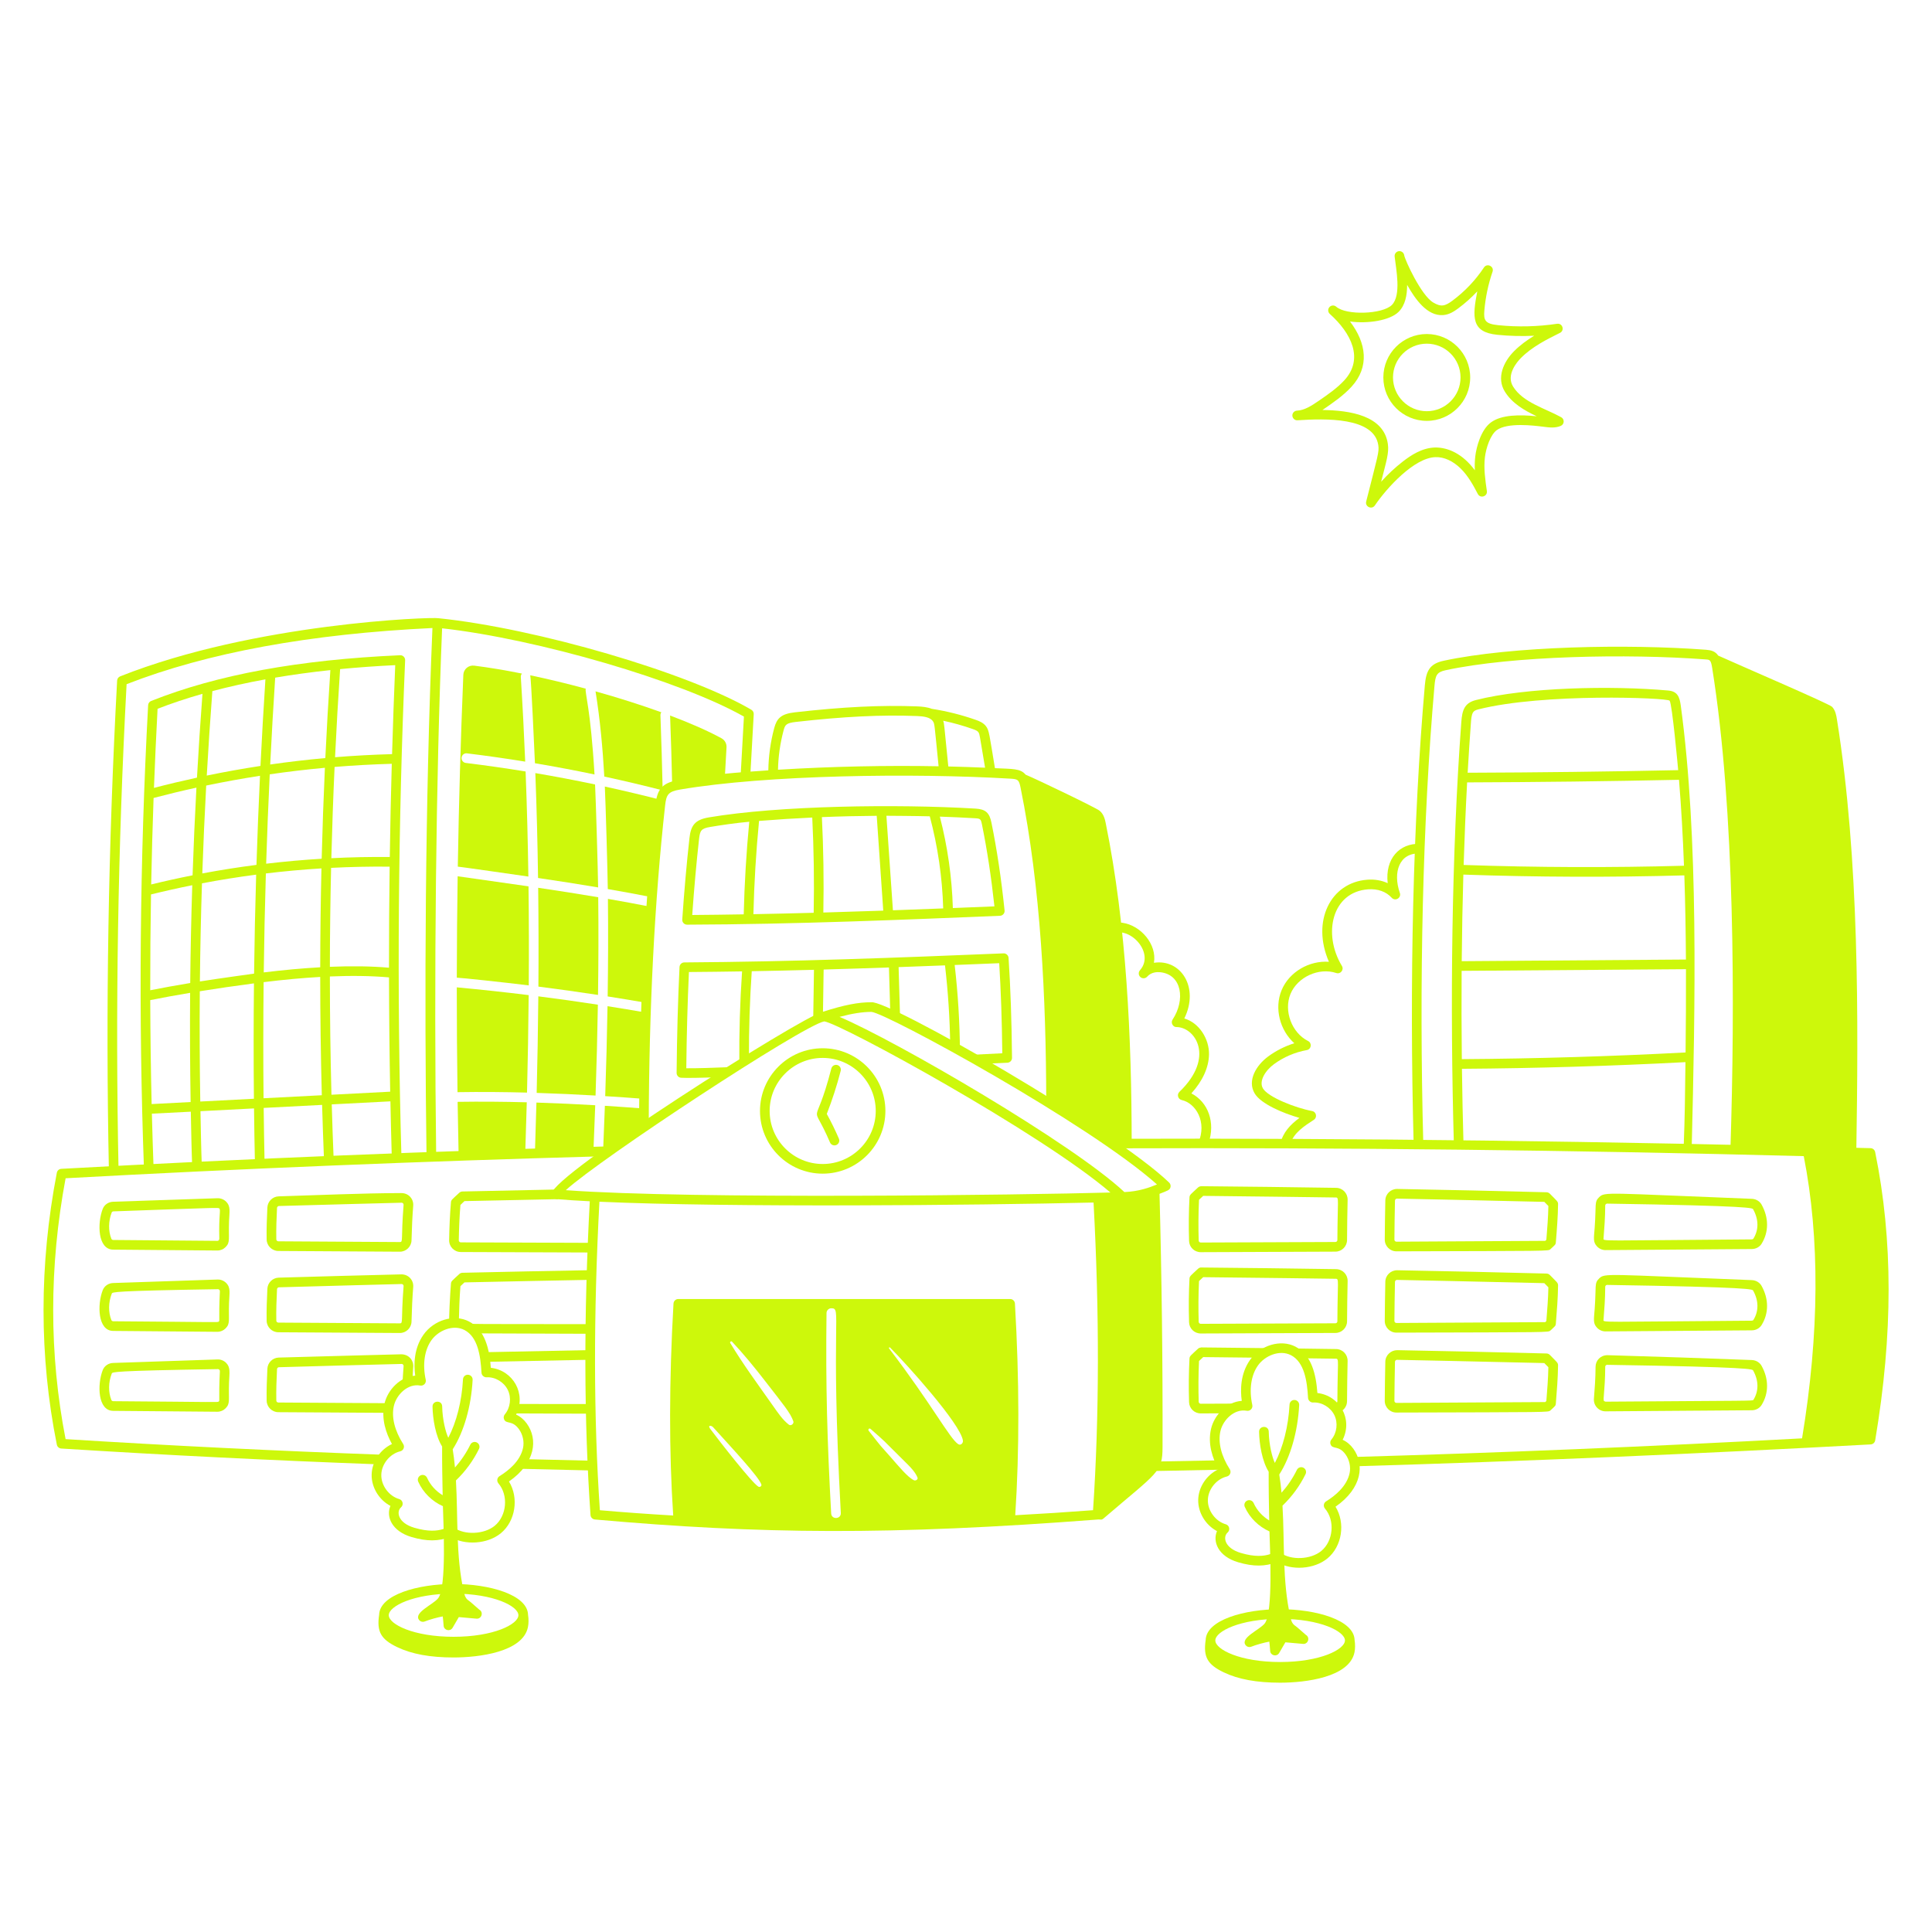 <svg xmlns="http://www.w3.org/2000/svg" fill="none" viewBox="0 0 400 400" id="College-University--Streamline-Milano.svg" height="400" width="400"><desc>College University Streamline Illustration: https://streamlinehq.com</desc><g id="college-university--infrastructure-college-university"><g id="tree 3"><path id="vector" fill="#cdf80b" d="M269.04 231.448c-1.89 1.388 -3.424 3.012 -3.94 5.292l2.068 0.008c0.744 -2.236 2.842 -3.598 4.848 -4.9 0.756 -0.492 0.522 -1.66 -0.364 -1.822 -3.356 -0.618 -9.108 -2.856 -10.176 -4.684 -0.886 -1.514 0.51 -3.71 2.274 -5.008 2.004 -1.474 4.358 -2.486 6.806 -2.924 0.944 -0.17 1.128 -1.448 0.27 -1.878 -3.388 -1.696 -5.09 -6.252 -3.64 -9.754 1.45 -3.502 5.874 -5.524 9.47 -4.326 0.88 0.298 1.652 -0.672 1.172 -1.466 -3.998 -6.594 -2.098 -15.304 5.416 -15.862 2.008 -0.146 3.738 0.474 4.896 1.75 0.73 0.802 2.042 0.024 1.684 -1 -1.488 -4.276 -0.112 -8.344 4.082 -8.158l0.074 -2c-4.258 -0.178 -7.252 3.126 -6.672 8.134 -1.25 -0.576 -2.706 -0.834 -4.212 -0.716 -7.644 0.566 -11.606 8.608 -7.958 16.996 -4.054 -0.292 -8.224 2.074 -9.8 5.886 -1.556 3.756 -0.342 8.31 2.638 10.976 -1.938 0.606 -3.778 1.534 -5.412 2.736 -2.45 1.802 -4.376 4.958 -2.816 7.628 1.286 2.2 5.898 4.122 9.29 5.096l0.002 -0.004Z" stroke-width="1"></path><path id="vector_2" fill="#cdf80b" d="M217.086 205.09c0.036 0.788 0.07 1.576 0.102 2.364 1.218 -0.942 2.714 -1.624 4.332 -1.912 0.898 -0.16 1.132 -1.35 0.35 -1.834 -0.976 -0.604 -1.69 -1.672 -1.956 -2.932 -0.982 -4.626 4.252 -6.656 7.06 -4.558 0.85 0.634 1.976 -0.326 1.484 -1.266 0.094 -0.24 0.384 -0.726 0.968 -1.182 3.746 -2.92 9.972 3.28 6.594 7.108 -0.366 0.414 -0.33 1.05 0.084 1.414 0.416 0.366 1.048 0.324 1.414 -0.09 0.844 -0.954 2.062 -0.982 2.712 -0.912 4.496 0.476 5.21 5.752 2.544 9.802 -0.472 0.72 0.15 1.62 0.844 1.55 3.872 0.056 7.98 6.304 0.57 13.412 -0.576 0.554 -0.302 1.524 0.476 1.698 2.848 0.63 5.346 4.46 3.404 8.956h2.14c1.462 -4.284 -0.036 -8.502 -3.544 -10.334 2.334 -2.59 3.59 -5.342 3.65 -8.03 0.072 -3.24 -2.038 -6.59 -5.112 -7.478 3.178 -6.5 -0.794 -12.386 -6.29 -11.53 0.656 -3.818 -2.72 -7.74 -6.506 -8.284 -2.722 -0.402 -4.844 1.306 -5.634 2.792 -2.778 -1.082 -6.234 -0.134 -7.914 2.33 -1.588 2.33 -1.336 5.67 0.446 7.886 -0.784 0.272 -1.526 0.62 -2.216 1.032l-0.002 -0.002Z" stroke-width="1"></path></g><g id="building"><g id="group"><path id="vector_3" fill="#cdf80b" d="M24.546 242.362c-0.69 -33.3 -0.136 -67.016 1.664 -100.708 16.682 -6.512 37.976 -10.422 63.322 -11.628 -1.52 36.02 -1.678 76.506 -1.222 109.528l1.998 -0.072c-0.484 -37.324 -0.05 -78.684 1.226 -109.396 19.772 2.204 49.506 10.896 62.488 18.28 -0.234 4.31 -0.468 8.48 -0.702 12.542 0.664 -0.06 1.336 -0.118 2.014 -0.172 0.238 -4.164 0.48 -8.446 0.718 -12.874 0.02 -0.374 -0.17 -0.726 -0.494 -0.916 -13.086 -7.68 -44.542 -16.88 -64.788 -18.952 -1.47 -0.288 -38.074 1 -65.892 12.038 -0.362 0.144 -0.608 0.486 -0.63 0.876 -1.83 33.976 -2.396 67.98 -1.7 101.562l1.998 -0.104v-0.004Z" stroke-width="1"></path><path id="vector_4" fill="#cdf80b" d="M31.802 241.994c-0.14 -3.8 -0.258 -7.606 -0.356 -11.422l8.06 -0.408c0.072 3.808 0.14 7.648 0.288 11.436l1.994 -0.096c-0.148 -3.808 -0.21 -7.654 -0.282 -11.444l11.088 -0.574c0.044 3.84 0.108 7.676 0.19 11.51l1.998 -0.09c-0.082 -3.838 -0.146 -7.68 -0.188 -11.524l12.094 -0.626c0.11 3.876 0.246 7.75 0.404 11.622l1.998 -0.082c-0.158 -3.878 -0.294 -7.76 -0.404 -11.644l12.146 -0.63c0.08 3.942 0.174 7.876 0.288 11.798l2 -0.076c-0.998 -34.94 -0.664 -69.582 0.758 -103.042 0.026 -0.61 -0.496 -1.082 -1.042 -1.042 -20.972 0.928 -37.83 4.024 -51.538 9.462 -0.362 0.144 -0.608 0.486 -0.63 0.876 -1.734 32.21 -2.02 64.45 -0.858 96.094l1.998 -0.1 -0.006 0.002Zm-0.406 -13.408c-0.168 -7.15 -0.266 -14.326 -0.288 -21.52 2.532 -0.51 5.302 -1.016 8.256 -1.508 -0.058 7.546 -0.024 15.084 0.104 22.606 0 0 -8.044 0.418 -8.072 0.422Zm21.174 -1.102 -11.104 0.576c-0.128 -7.596 -0.162 -15.212 -0.1 -22.832 3.536 -0.568 7.304 -1.118 11.214 -1.63 -0.084 7.966 -0.088 15.928 -0.01 23.886Zm0.034 -25.906c-0.034 0.004 -7.706 1.06 -11.218 1.622 0.07 -6.77 0.214 -13.546 0.432 -20.316 3.722 -0.706 7.464 -1.306 11.218 -1.796 -0.204 6.826 -0.348 13.658 -0.432 20.49Zm1.964 25.804c-0.078 -8.008 -0.072 -16.022 0.016 -24.038 4.17 -0.512 8.078 -0.872 11.714 -1.078 0.004 8.168 0.114 16.334 0.33 24.492l-12.06 0.624Zm14.058 -0.728c-0.216 -8.156 -0.324 -16.32 -0.328 -24.486 4.548 -0.19 8.638 -0.128 12.242 0.192 0.018 7.916 0.098 15.808 0.246 23.664l-12.16 0.63Zm1.792 -88.122c3.676 -0.356 7.48 -0.63 11.41 -0.82 -0.256 6.144 -0.474 12.288 -0.654 18.424 -3.938 0.106 -7.876 0.32 -11.804 0.638 0.292 -6.09 0.638 -12.172 1.048 -18.242Zm-1.144 20.256c3.94 -0.324 7.89 -0.542 11.84 -0.65 -0.18 6.44 -0.318 12.874 -0.414 19.296 -4.034 -0.04 -8.07 0.042 -12.098 0.246 0.162 -6.304 0.384 -12.602 0.672 -18.892Zm11.396 20.646c-0.094 6.988 -0.14 13.962 -0.134 20.918 -3.622 -0.312 -7.71 -0.374 -12.24 -0.186 0.012 -6.83 0.096 -13.66 0.256 -20.484 4.034 -0.206 8.076 -0.29 12.118 -0.248ZM56.976 140.298c3.65 -0.618 7.46 -1.138 11.422 -1.56 -0.406 6.058 -0.754 12.128 -1.042 18.208 -3.814 0.346 -7.622 0.79 -11.414 1.334 0.298 -6.004 0.642 -12 1.032 -17.982h0.002Zm-1.132 20.018c3.794 -0.552 7.602 -1.004 11.42 -1.354 -0.284 6.268 -0.506 12.546 -0.666 18.83 -3.84 0.232 -7.672 0.574 -11.492 1.028 0.196 -6.174 0.442 -12.344 0.738 -18.504Zm10.706 19.478c-0.158 6.82 -0.242 13.644 -0.252 20.47 -3.636 0.202 -7.536 0.556 -11.692 1.062 0.086 -6.832 0.232 -13.664 0.438 -20.488 3.824 -0.46 7.662 -0.81 11.506 -1.044ZM43.966 143.088c3.476 -0.922 7.138 -1.734 10.984 -2.436 -0.388 5.964 -0.73 11.94 -1.024 17.926 -3.722 0.57 -7.43 1.236 -11.118 1.996 0.33 -5.842 0.718 -11.674 1.16 -17.488l-0.002 0.002Zm9.862 17.53c-0.292 6.142 -0.536 12.292 -0.73 18.446 -3.752 0.484 -7.492 1.074 -11.214 1.77 0.21 -6.072 0.48 -12.138 0.808 -18.194 3.694 -0.772 7.406 -1.444 11.136 -2.022Zm-21.206 -13.87c2.92 -1.134 6.02 -2.168 9.296 -3.098 -0.434 5.77 -0.814 11.556 -1.138 17.354 -2.982 0.646 -5.952 1.352 -8.904 2.12 0.208 -5.458 0.456 -10.916 0.746 -16.376Zm-0.824 18.462c2.94 -0.774 5.896 -1.488 8.868 -2.138 -0.326 6.042 -0.59 12.094 -0.796 18.15 -2.868 0.568 -5.724 1.2 -8.568 1.894 0.116 -5.962 0.282 -11.934 0.496 -17.906Zm-0.534 19.974c2.834 -0.7 5.68 -1.336 8.54 -1.91 -0.214 6.748 -0.356 13.5 -0.422 20.248 -2.954 0.49 -5.732 0.994 -8.278 1.5 -0.008 -6.6 0.046 -13.214 0.162 -19.838h-0.002Z" stroke-width="1"></path><path id="vector_5" fill="#cdf80b" d="M109.78 139.808c0.178 0.538 0.866 15.552 0.974 18.212 4.124 0.694 8.24 1.47 12.334 2.326 -0.808 -13.676 -2.028 -16.958 -1.818 -17.77 -3.848 -1.04 -7.736 -1.978 -11.49 -2.768Z" stroke-width="1"></path><path id="vector_6" fill="#cdf80b" d="M123.298 143.136c0.954 5.878 1.484 11.812 1.816 17.642 4.24 0.916 8.106 1.836 12.084 2.856 -0.116 -5.18 -0.268 -10.354 -0.462 -15.52 -0.01 -0.262 0.066 -0.476 0.192 -0.642 -4.224 -1.528 -8.876 -3.002 -13.63 -4.336Z" stroke-width="1"></path><path id="vector_7" fill="#cdf80b" d="M123.784 208.01c-4.104 -0.628 -8.214 -1.206 -12.33 -1.73 -0.06 6.778 -0.18 13.45 -0.342 19.992 4.246 0.134 8.354 0.328 12.192 0.55 0.21 -6.174 0.376 -12.456 0.48 -18.812Z" stroke-width="1"></path><path id="vector_8" fill="#cdf80b" d="M111.062 228.276c-0.092 3.548 -0.198 7.056 -0.314 10.524l12.112 -0.358c0.134 -3.17 0.26 -6.378 0.376 -9.616 -3.832 -0.224 -7.936 -0.416 -12.174 -0.55Z" stroke-width="1"></path><path id="vector_9" fill="#cdf80b" d="M133.738 209.64c-2.648 -0.46 -5.3 -0.902 -7.958 -1.32 -0.104 6.292 -0.27 12.512 -0.478 18.624 2.88 0.18 5.586 0.372 8.058 0.564 0.054 -5.974 0.178 -11.944 0.378 -17.868Z" stroke-width="1"></path><path id="vector_10" fill="#cdf80b" d="M133.808 207.622c0.246 -6.702 0.586 -13.34 1.032 -19.854 -2.962 -0.588 -5.958 -1.142 -8.976 -1.664 0.07 6.786 0.044 13.53 -0.052 20.196 2.67 0.418 5.336 0.86 7.996 1.322Z" stroke-width="1"></path><path id="vector_11" fill="#cdf80b" d="M125.838 184.072c3.072 0.53 6.124 1.09 9.142 1.688 0.248 -3.458 1.44 -17.906 1.888 -20.146 -3.176 -0.824 -7.402 -1.842 -11.644 -2.766 0.158 3.158 0.562 17.27 0.614 21.224Z" stroke-width="1"></path><path id="vector_12" fill="#cdf80b" d="M123.202 162.414c-4.104 -0.864 -8.23 -1.65 -12.366 -2.352 0.28 7.312 0.462 14.558 0.564 21.716 4.156 0.616 8.312 1.258 12.436 1.952 -0.052 -3.82 -0.464 -17.992 -0.634 -21.316Z" stroke-width="1"></path><path id="vector_13" fill="#cdf80b" d="M133.328 233.408c0 -1.298 0.006 -2.596 0.016 -3.894 -2.484 -0.194 -5.208 -0.388 -8.11 -0.568 -0.114 3.178 -0.238 6.326 -0.37 9.44l1.382 -0.038c2.174 -1.546 4.566 -3.214 7.082 -4.94Z" stroke-width="1"></path><path id="vector_14" fill="#cdf80b" d="M109.062 228.218c-4.692 -0.124 -9.522 -0.17 -14.316 -0.094 0.056 3.734 0.126 7.464 0.21 11.192l13.788 -0.456c0.118 -3.506 0.224 -7.052 0.318 -10.642Z" stroke-width="1"></path><path id="vector_15" fill="#cdf80b" d="M94.576 202.416c0.874 0.02 9.846 0.978 14.898 1.6 0.048 -6.738 0.034 -13.582 -0.052 -20.508 -3.818 -0.558 -13.9 -1.978 -14.67 -2.086 -0.106 7.008 -0.166 14.004 -0.176 20.994Z" stroke-width="1"></path><path id="vector_16" fill="#cdf80b" d="M149.38 152.852c-2.838 -1.548 -6.498 -3.15 -10.644 -4.71 0.184 4.892 0.328 9.79 0.44 14.696 1.716 -0.594 9.076 -1.424 10.88 -1.614l0.362 -6.506c0.042 -0.77 -0.362 -1.496 -1.038 -1.866Z" stroke-width="1"></path><path id="vector_17" fill="#cdf80b" d="M109.114 226.214c0.164 -6.604 0.284 -13.34 0.344 -20.186 -4.962 -0.612 -9.928 -1.148 -14.884 -1.608 -0.002 7.244 0.046 14.478 0.146 21.702 4.82 -0.078 9.678 -0.034 14.396 0.09l-0.002 0.002Z" stroke-width="1"></path><path id="vector_18" fill="#cdf80b" d="M111.424 183.804c0.084 6.912 0.094 13.738 0.046 20.462 4.12 0.524 8.236 1.1 12.344 1.726 0.094 -6.678 0.116 -13.434 0.042 -20.23 -4.122 -0.696 -8.276 -1.342 -12.434 -1.958h0.002Z" stroke-width="1"></path><path id="vector_19" fill="#cdf80b" d="M109.394 181.484c-0.104 -7.172 -0.29 -14.432 -0.574 -21.756 -4.122 -0.672 -8.254 -1.262 -12.382 -1.768 -0.548 -0.066 -0.938 -0.566 -0.872 -1.114 0.066 -0.548 0.564 -0.944 1.114 -0.872 4.02 0.492 8.042 1.064 12.058 1.714 -0.238 -5.804 -0.538 -11.648 -0.91 -17.522 -0.018 -0.27 0.074 -0.52 0.236 -0.71 -3.484 -0.698 -6.828 -1.258 -9.892 -1.642 -1.16 -0.146 -2.2 0.734 -2.246 1.904 -0.546 13.268 -0.928 26.504 -1.144 39.708 0.232 -0.014 14.366 2.022 14.612 2.058Z" stroke-width="1"></path></g><g id="group_2"><path id="vector_20" fill="#cdf80b" d="M294.682 236.942c-0.904 -33.674 -0.12 -67.12 2.304 -94.844 0.194 -2.228 0.414 -2.928 2.306 -3.334 13.888 -2.996 37.674 -3.458 53.78 -2.244 0.912 0.068 1.136 0.024 1.416 1.77 4.728 29.536 4.73 69.808 3.776 99.706 8.668 0.2 17.356 0.424 26.062 0.67 0.432 -27.522 0.66 -60.576 -4.012 -89.746 -0.116 -0.732 -0.292 -1.84 -0.996 -2.58 -0.606 -0.636 -19.864 -8.912 -23.582 -10.606 -0.61 -0.902 -1.48 -1.128 -2.516 -1.208 -16.22 -1.226 -40.198 -0.766 -54.35 2.282 -2.938 0.632 -3.62 2.184 -3.876 5.116 -2.426 27.776 -3.214 61.274 -2.312 95l2 0.018Z" stroke-width="1"></path><path id="vector_21" fill="#cdf80b" d="M303.006 237.032c-0.148 -5.254 -0.258 -10.514 -0.326 -15.748 15.358 -0.104 30.918 -0.568 46.276 -1.378 -0.104 7.872 -0.108 10.718 -0.38 17.876l1.67 0.036c0.738 -29.892 1.444 -64.448 -2.26 -91.746 -0.252 -1.844 -0.714 -2.94 -2.604 -3.108 -11.794 -1.05 -29.416 -0.674 -39.824 1.976 -2.368 0.604 -2.832 2.112 -3.008 4.534 -2.026 27.338 -2.354 58.714 -1.54 87.538l2 0.022 -0.004 -0.002Zm1.534 -87.414c0.048 -0.654 0.116 -1.55 0.398 -2.056 0.194 -0.346 0.484 -0.526 1.11 -0.686 13.498 -3.424 39.128 -2.422 39.628 -1.808 0.52 0.642 1.7 13.562 1.772 14.384 -14.466 0.308 -29.116 0.486 -43.584 0.534 0.202 -3.544 0.428 -7.004 0.676 -10.368Zm-0.786 12.368c14.562 -0.046 29.308 -0.228 43.864 -0.536 0.48 5.87 0.81 11.832 1.034 17.79 -15.134 0.42 -30.472 0.364 -45.62 -0.16 0.184 -5.86 0.424 -11.574 0.722 -17.092v-0.002Zm-0.782 19.092c15.264 0.53 30.484 0.584 45.752 0.162 0.196 5.85 0.294 11.686 0.328 17.422l-46.418 0.34c0.056 -6.082 0.168 -12.074 0.338 -17.924Zm-0.354 19.924 46.444 -0.34c0.02 5.898 -0.02 11.676 -0.082 17.238 -15.374 0.814 -30.952 1.28 -46.324 1.384 -0.068 -6.148 -0.08 -12.258 -0.038 -18.282Z" stroke-width="1"></path></g><path id="vector_22" fill="#cdf80b" d="M134.316 232.732c0.058 -23.548 1.194 -46.182 3.384 -65.916 0.252 -2.284 0.604 -2.926 3.102 -3.348 17.938 -3.052 48.37 -3.444 68.446 -2.25 1.508 0.088 1.716 0.242 2.04 1.81 4.228 20.792 5.274 43.624 5.326 64.998 4.744 2.928 9.362 5.906 13.428 8.716l4.264 -0.014c-0.026 -21.72 -1.048 -45.014 -5.368 -66.252 -0.152 -0.75 -0.38 -1.882 -1.274 -2.62 -0.758 -0.626 -12.778 -6.408 -15.318 -7.468 -1.082 -1.312 -2.684 -1.166 -6.354 -1.348 -1.174 -6.994 -1.176 -7.818 -1.874 -8.708 -0.554 -0.706 -1.36 -1.032 -2.072 -1.284 -2.954 -1.042 -6.018 -1.812 -9.122 -2.292 -0.93 -0.36 -1.994 -0.466 -3.002 -0.506 -7.464 -0.29 -15.29 0.09 -25.358 1.228 -2.894 0.328 -3.742 1.268 -4.286 3.312 -0.756 2.848 -1.158 5.766 -1.206 8.702 -6.902 0.458 -11.786 0.848 -18.606 2.006 -3.438 0.584 -4.41 1.992 -4.754 5.1 -2.24 20.186 -3.38 43.392 -3.398 67.508l2.002 -1.374Zm67.064 -81.798c1.238 0.434 1.328 0.624 1.526 1.806l1.042 6.202c-2.506 -0.11 -5.046 -0.194 -7.61 -0.254 -0.916 -9.314 -0.866 -8.86 -1.056 -9.468 2.068 0.44 4.108 1.012 6.098 1.714Zm-39.168 0.368c0.32 -1.208 0.494 -1.602 2.578 -1.836 9.964 -1.126 17.692 -1.502 25.056 -1.218 1.314 0.05 2.734 0.218 3.302 1.08 0.37 0.556 0.272 0.292 1.178 9.32 -10.922 -0.2 -22.23 0.042 -33.25 0.716 0.056 -2.72 0.436 -5.422 1.136 -8.062Z" stroke-width="1"></path><path id="vector_23" fill="#cdf80b" d="M207.988 188.502c-0.684 -6.602 -1.576 -12.556 -2.724 -18.202 -0.404 -2.002 -1.186 -2.764 -3.292 -2.888 -16.284 -0.968 -40.73 -0.638 -55.252 1.826 -2.862 0.484 -3.688 1.694 -3.974 4.26 -0.58 5.22 -1.084 10.9 -1.494 16.878 -0.04 0.586 0.43 1.07 0.998 1.068 22.322 -0.076 45.148 -1.03 64.784 -1.84 0.582 -0.024 1.012 -0.534 0.954 -1.102Zm-15.486 -19.492c1.656 6.22 2.59 12.628 2.778 19.066 -3.408 0.132 -6.884 0.264 -10.41 0.388l-1.348 -19.568c0.122 0 6.142 0.038 8.98 0.114Zm-35.35 0.954c3.622 -0.294 7.308 -0.526 11.016 -0.7 0.324 6.548 0.424 13.174 0.296 19.718 -4.136 0.112 -8.304 0.21 -12.48 0.288 0.156 -6.418 0.548 -12.91 1.168 -19.306Zm13.014 -0.788c3.78 -0.154 7.578 -0.244 11.35 -0.27l1.352 19.63c-4.08 0.142 -8.222 0.272 -12.404 0.392 0.126 -6.554 0.026 -13.192 -0.298 -19.752Zm-25.434 4.544c0.196 -1.772 0.434 -2.192 2.32 -2.508 2.142 -0.364 5.376 -0.836 8.074 -1.076 -0.608 6.356 -0.992 12.796 -1.146 19.17 -3.554 0.06 -7.114 0.106 -10.66 0.134 0.394 -5.556 0.868 -10.842 1.412 -15.72Zm52.546 14.28c-0.188 -6.386 -1.094 -12.746 -2.692 -18.926 2.46 0.084 4.886 0.194 7.266 0.336 1.128 0.068 1.216 0.142 1.452 1.292 1.072 5.278 1.918 10.834 2.582 16.952l-8.606 0.348 -0.002 -0.002Z" stroke-width="1"></path><path id="vector_24" fill="#cdf80b" d="M141.022 223.138c1.206 0.072 4.034 0.02 7.89 -0.116 1.114 -0.722 2.216 -1.43 3.298 -2.12 -4.572 0.186 -8.182 0.292 -10.12 0.268 0.078 -7.128 0.258 -13.666 0.546 -19.922 3.674 -0.026 7.342 -0.072 11 -0.132 -0.432 6.378 -0.622 12.838 -0.568 19.24 0.674 -0.428 1.338 -0.848 1.994 -1.26 -0.022 -6 0.172 -12.044 0.582 -18.016 4.312 -0.078 8.61 -0.178 12.88 -0.292l-0.16 10.53c0.884 -0.428 1.336 -0.606 2.012 -0.834l0.15 -9.752c4.54 -0.128 9.05 -0.272 13.522 -0.43l0.282 9.676c0.618 0.288 1.296 0.614 2.03 0.974l-0.312 -10.722 9.604 -0.36c0.638 5.472 1 11.022 1.08 16.546 0.66 0.364 1.33 0.736 2.012 1.116 -0.044 -5.918 -0.408 -11.872 -1.088 -17.74l9.222 -0.374c0.348 5.642 0.558 11.762 0.638 18.648 -1.548 0.068 -4.038 0.196 -7.174 0.362 1.056 0.596 2.13 1.208 3.222 1.834 2.316 -0.12 4.052 -0.204 4.998 -0.236 0.542 -0.018 0.97 -0.466 0.966 -1.008 -0.076 -7.722 -0.31 -14.494 -0.714 -20.702 -0.036 -0.542 -0.536 -0.966 -1.04 -0.934 -22.038 0.912 -43.94 1.734 -66.092 1.874 -0.532 0.002 -0.968 0.42 -0.994 0.952 -0.33 6.852 -0.528 14.024 -0.604 21.924 -0.004 0.534 0.41 0.976 0.942 1.008l-0.004 -0.002Z" stroke-width="1"></path><path id="vector_25" fill="#cdf80b" d="M108.458 302.098c-0.402 0.716 -0.912 1.378 -1.494 1.984 5.254 0.138 10.506 0.262 15.754 0.37 -0.032 -0.674 -0.064 -1.35 -0.092 -2.026 -4.74 -0.098 -9.462 -0.208 -14.168 -0.328Z" stroke-width="1"></path><path id="vector_26" fill="#cdf80b" d="M12.694 241.994c-0.458 0.024 -0.84 0.358 -0.926 0.808 -3.672 19.058 -3.672 38 0 56.302 0.088 0.444 0.466 0.772 0.918 0.8 21.986 1.384 43.886 2.466 65.726 3.274 0.308 -0.73 0.756 -1.4 1.308 -1.972 -22.478 -0.814 -44.532 -1.898 -66.14 -3.25 -3.424 -17.566 -3.422 -35.73 0.004 -54.01 36.468 -1.996 73.566 -3.51 111.188 -4.548 0.94 -0.674 1.928 -1.378 2.958 -2.104 -37.94 1.018 -76.144 2.564 -115.036 4.7Z" stroke-width="1"></path><path id="vector_27" fill="#cdf80b" d="M252.482 302.342c-8.25 0.172 -16.46 0.312 -24.628 0.422 -0.03 0.658 -0.06 1.316 -0.092 1.972 8.57 -0.122 17.142 -0.278 25.718 -0.464 -0.396 -0.66 -0.728 -1.304 -0.998 -1.93Z" stroke-width="1"></path><path id="vector_28" fill="#cdf80b" d="M388.228 238.514c-0.092 -0.456 -0.488 -0.788 -0.954 -0.8 -53.848 -1.42 -106.354 -2.124 -158.638 -1.936 0.98 0.666 1.932 1.324 2.852 1.972 46.758 -0.17 94.14 0.368 141.958 1.618 3.356 17.034 3.24 36.684 -0.348 58.428 -31.53 1.7 -62.572 2.988 -93.08 3.864 0.258 0.606 0.422 1.26 0.478 1.922 35.454 -1.038 71.01 -2.586 106.808 -4.532 0.468 -0.024 0.854 -0.37 0.932 -0.832 3.708 -22.004 3.706 -41.534 -0.006 -59.706l-0.002 0.002Z" stroke-width="1"></path><path id="vector_29" fill="#cdf80b" d="M45.03 281.458c-7.222 0.232 -14.432 0.47 -21.616 0.726 -0.968 0.034 -1.81 0.618 -2.146 1.484 -1.16 2.996 -1.04 8.406 2.156 8.434l21.576 0.184c0.652 0 1.26 -0.254 1.714 -0.72 0.998 -1.016 0.576 -1.658 0.704 -5.29 0.074 -2.05 0.354 -3.138 -0.59 -4.096 -0.47 -0.478 -1.134 -0.752 -1.798 -0.722Zm0.256 8.708c-0.192 0.2 -0.018 0.09 -21.844 -0.064 -0.174 0 -0.328 -0.106 -0.392 -0.264 -0.644 -1.612 -0.614 -3.648 0.084 -5.448 0.13 -0.334 -0.008 -0.574 21.974 -0.932 0.232 -0.004 0.426 0.194 0.414 0.434 -0.294 6.112 0.044 5.988 -0.236 6.274Z" stroke-width="1"></path><path id="vector_30" fill="#cdf80b" d="m80.67 290.516 -23.04 -0.14c-0.228 0 -0.416 -0.182 -0.422 -0.402 -0.046 -2.15 0.042 -4.304 0.146 -6.506 0.01 -0.218 0.186 -0.392 0.404 -0.398 8.43 -0.25 16.908 -0.466 25.388 -0.68 0.218 -0.018 0.434 0.18 0.414 0.448 -0.126 1.634 -0.198 2.92 -0.242 3.936 0.638 -0.432 1.336 -0.726 2.048 -0.868 0.054 -1.006 0.116 -1.974 0.188 -2.912 0.104 -1.33 -0.864 -2.572 -2.458 -2.604 0 0 -16.964 0.43 -25.396 0.68 -1.256 0.038 -2.284 1.05 -2.342 2.306 -0.104 2.238 -0.194 4.43 -0.148 6.642 0.028 1.292 1.108 2.35 2.408 2.358l22.756 0.138c0.018 -0.714 0.12 -1.382 0.296 -1.998Z" stroke-width="1"></path><path id="vector_31" fill="#cdf80b" d="m105.854 292.632 16.456 0.06c-0.014 -0.664 -0.028 -1.33 -0.04 -1.998l-15.754 -0.016c-0.104 0.684 -0.326 1.352 -0.662 1.954Z" stroke-width="1"></path><path id="vector_32" fill="#cdf80b" d="m100.5 281.956 21.69 -0.434c0 -0.666 0 -1.334 0.004 -2.002 -7.356 0.132 -14.698 0.278 -22.02 0.44 0.144 0.654 0.25 1.324 0.328 1.994l-0.002 0.002Z" stroke-width="1"></path><path id="vector_33" fill="#cdf80b" d="m269.572 281.212 7.028 0.094c0.67 0.008 0.33 0.544 0.292 8.802 0 0.23 -0.18 0.41 -0.41 0.41 -2.04 0.008 -0.53 -0.29 0.618 1.918 1.024 -0.274 1.784 -1.212 1.79 -2.318 0.012 -2.782 0.064 -5.564 0.118 -8.348 0.026 -1.34 -1.044 -2.444 -2.38 -2.464l-10.66 -0.148c1.442 0.17 2.686 0.906 3.604 2.054Z" stroke-width="1"></path><path id="vector_34" fill="#cdf80b" d="M258.296 291.102c-0.038 -0.168 -0.072 -0.338 -0.102 -0.51l-9.596 0.038c-0.222 0 -0.41 -0.18 -0.418 -0.4 -0.084 -2.708 -0.076 -5.432 0.066 -8.45l0.864 -0.808c3.104 0.028 7.27 0.076 11.416 0.126 1.158 -1.094 2.69 -1.816 4.234 -1.956 -5.35 -0.068 -10.694 -0.126 -16.034 -0.174 -0.282 0.038 -0.504 0.094 -0.692 0.27 -1.46 1.368 -1.738 1.498 -1.766 2.038 -0.148 2.934 -0.186 5.938 -0.086 9.018 0.042 1.312 1.104 2.336 2.416 2.336l5.08 -0.02c1.312 -1.23 3.03 -1.796 4.618 -1.508Z" stroke-width="1"></path><path id="vector_35" fill="#cdf80b" d="M364.72 282.786c-0.392 -0.708 -1.162 -1.17 -2.006 -1.204 -9.248 -0.36 -19.028 -0.69 -29.898 -1.008 -1.438 -0.006 -2.464 1.09 -2.472 2.402 -0.016 2.576 -0.164 4.352 -0.34 6.618 -0.11 1.404 0.994 2.608 2.404 2.608l30.292 -0.222c0.832 -0.004 1.608 -0.426 2.022 -1.096 1.506 -2.43 1.506 -5.382 0 -8.096l-0.002 -0.002Zm-1.698 7.042c-0.142 0.232 -0.018 0.148 -30.612 0.372 -0.176 -0.08 -0.258 -0.082 -0.302 -0.13 -0.3 -0.32 0.206 -1.97 0.236 -7.084 0 -0.236 0.174 -0.418 0.406 -0.414 30.232 0.474 30.074 0.918 30.222 1.182 1.164 2.094 1.182 4.25 0.05 6.074Z" stroke-width="1"></path><path id="vector_36" fill="#cdf80b" d="M320.88 280.522c-0.182 -0.186 -0.428 -0.294 -0.688 -0.3 -10.318 -0.268 -20.624 -0.498 -30.914 -0.686 -1.302 0 -2.438 1.042 -2.464 2.374 -0.054 2.706 -0.102 5.41 -0.116 8.114 -0.006 1.342 1.08 2.436 2.42 2.432 31.878 -0.09 31.43 -0.032 31.874 -0.442 0.982 -0.906 1.09 -0.95 1.126 -1.404 0.208 -2.59 0.428 -5.204 0.46 -7.928 0.006 -0.544 -0.23 -0.658 -1.7 -2.16h0.002Zm-0.724 9.54 -0.238 0.22 -30.8 0.174c-0.236 0 -0.422 -0.194 -0.42 -0.422 0.014 -2.694 0.062 -5.39 0.116 -8.084 0.004 -0.23 0.192 -0.414 0.42 -0.414 0 0 20.322 0.412 30.498 0.674l0.84 0.86c-0.044 2.328 -0.232 4.694 -0.416 6.99v0.002Z" stroke-width="1"></path><path id="vector_37" fill="#cdf80b" d="M45.03 264.912c-7.222 0.23 -14.432 0.47 -21.616 0.724 -0.968 0.034 -1.81 0.618 -2.146 1.484 -1.16 2.996 -1.04 8.406 2.156 8.434l21.576 0.184c0.652 0 1.26 -0.254 1.716 -0.72 0.996 -1.018 0.574 -1.654 0.704 -5.29 0.074 -2.054 0.386 -3.104 -0.59 -4.096 -0.472 -0.48 -1.14 -0.744 -1.8 -0.72Zm0.258 8.706c-0.196 0.2 -0.078 0.09 -21.844 -0.064 -0.174 0 -0.328 -0.106 -0.392 -0.264 -0.646 -1.61 -0.614 -3.646 0.084 -5.446 0.13 -0.336 -0.016 -0.574 21.974 -0.932 0.23 -0.004 0.426 0.192 0.414 0.434 -0.294 6.106 0.044 5.986 -0.234 6.274l-0.002 -0.002Z" stroke-width="1"></path><path id="vector_38" fill="#cdf80b" d="M83.094 263.844c-8.482 0.212 -16.962 0.43 -25.396 0.68 -1.254 0.038 -2.284 1.052 -2.342 2.306 -0.104 2.238 -0.194 4.43 -0.148 6.642 0.028 1.292 1.108 2.35 2.408 2.36l25.174 0.152c1.3 0 2.38 -1.054 2.412 -2.356 0.066 -2.64 0.18 -4.99 0.35 -7.182 0.108 -1.388 -0.962 -2.614 -2.458 -2.602Zm0.464 2.448c-0.56 7.21 -0.046 7.692 -0.768 7.692l-25.16 -0.152c-0.228 0 -0.418 -0.182 -0.422 -0.402 -0.046 -2.148 0.042 -4.302 0.146 -6.506 0.01 -0.218 0.188 -0.394 0.404 -0.4 8.43 -0.25 25.4 -0.68 25.4 -0.68 0.242 0 0.418 0.206 0.4 0.448Z" stroke-width="1"></path><path id="vector_39" fill="#cdf80b" d="m98.496 276.06 23.72 0.086 0.022 -1.998c-15.408 -0.026 -22.12 0.004 -25.034 -0.064 0.548 0.512 0.868 1.432 1.292 1.976Z" stroke-width="1"></path><path id="vector_40" fill="#cdf80b" d="M96.168 265.506c7.704 -0.176 21.958 -0.452 26.266 -0.534 0.02 -0.666 0.04 -1.334 0.062 -2.002 -8.94 0.16 -17.862 0.34 -26.754 0.544 -0.246 0.006 -0.48 0.102 -0.658 0.268 -1.49 1.392 -1.674 1.46 -1.716 1.956 -0.182 2.096 -0.468 7.506 -0.35 8.268 0.616 -0.116 1.306 -0.302 1.984 -0.386 0.044 -2.216 0.13 -4.93 0.326 -7.33l0.842 -0.786 -0.002 0.002Z" stroke-width="1"></path><path id="vector_41" fill="#cdf80b" d="M276.63 262.76c-9.314 -0.142 -18.618 -0.256 -27.904 -0.338 -0.282 -0.024 -0.506 0.094 -0.692 0.27 -1.462 1.368 -1.738 1.504 -1.766 2.04 -0.148 2.92 -0.186 5.928 -0.086 9.016 0.042 1.312 1.104 2.336 2.416 2.336l27.896 -0.11c1.316 -0.006 2.392 -1.084 2.4 -2.4 0.012 -2.782 0.064 -5.566 0.118 -8.348 0.026 -1.342 -1.044 -2.444 -2.38 -2.464l-0.002 -0.002Zm0.262 10.802c0 0.228 -0.18 0.41 -0.41 0.41l-27.886 0.11c-0.222 0 -0.41 -0.18 -0.418 -0.4 -0.086 -2.772 -0.072 -5.492 0.066 -8.448l0.864 -0.808c9.15 0.082 27.49 0.334 27.49 0.334 0.66 0.008 0.332 0.54 0.294 8.802Z" stroke-width="1"></path><path id="vector_42" fill="#cdf80b" d="m332.406 275.654 30.296 -0.222c0.832 -0.006 1.606 -0.428 2.02 -1.096 1.506 -2.43 1.506 -5.382 -0.002 -8.098 -0.392 -0.708 -1.162 -1.168 -2.006 -1.202 -30.26 -1.18 -30.438 -1.49 -31.632 -0.34 -1.042 1.006 -0.568 1.522 -0.92 6.29 -0.166 2.254 -0.38 2.976 0.482 3.9 0.454 0.49 1.094 0.768 1.762 0.768Zm-0.41 -2.448c0.184 -2.38 0.33 -4.122 0.346 -6.764 0 -0.236 0.176 -0.418 0.406 -0.414 30.232 0.476 30.076 0.92 30.222 1.182 1.164 2.094 1.182 4.25 0.05 6.074 -0.052 0.086 -0.194 0.15 -0.336 0.15 -31.976 0.228 -30.74 0.432 -30.688 -0.226v-0.002Z" stroke-width="1"></path><path id="vector_43" fill="#cdf80b" d="M320.88 263.976c-0.182 -0.186 -0.428 -0.294 -0.688 -0.3 -10.318 -0.268 -20.624 -0.498 -30.912 -0.686 -1.338 -0.006 -2.438 1.038 -2.464 2.374 -0.054 2.706 -0.102 5.41 -0.116 8.114 -0.006 1.342 1.08 2.436 2.42 2.432 31.878 -0.09 31.43 -0.03 31.876 -0.444 0.978 -0.908 1.088 -0.948 1.124 -1.402 0.208 -2.594 0.428 -5.17 0.46 -7.926 0.006 -0.544 -0.23 -0.66 -1.7 -2.162Zm-0.724 9.538 -0.238 0.22 -30.8 0.174c-0.236 0 -0.422 -0.194 -0.42 -0.422 0.014 -2.694 0.062 -5.39 0.116 -8.084 0.004 -0.228 0.192 -0.412 0.42 -0.412 0 0 20.324 0.412 30.5 0.674l0.84 0.86c-0.044 2.328 -0.234 4.694 -0.418 6.99Z" stroke-width="1"></path><path id="vector_44" fill="#cdf80b" d="M45.03 248.08c-7.222 0.23 -14.432 0.47 -21.614 0.726 -0.968 0.032 -1.812 0.616 -2.148 1.484 -1.156 2.986 -1.046 8.402 2.156 8.434l21.578 0.182c0.65 0 1.258 -0.254 1.712 -0.718 0.998 -1.02 0.574 -1.656 0.704 -5.292 0.074 -2.054 0.386 -3.104 -0.59 -4.096 -0.472 -0.48 -1.138 -0.738 -1.798 -0.72Zm0.376 8.392c0.008 0.274 -0.246 0.474 -0.41 0.432l-21.554 -0.182c-0.174 0 -0.33 -0.106 -0.392 -0.264 -0.646 -1.612 -0.614 -3.648 0.084 -5.448 0.044 -0.114 0.192 -0.202 0.352 -0.208 21.912 -0.778 21.722 -0.802 21.916 -0.602 0.344 0.344 -0.132 1.32 0.004 6.272Z" stroke-width="1"></path><path id="vector_45" fill="#cdf80b" d="M83.094 247.012c-8.486 0.028 -16.962 0.43 -25.396 0.68 -1.254 0.038 -2.284 1.052 -2.342 2.306 -0.104 2.238 -0.194 4.43 -0.148 6.642 0.028 1.292 1.108 2.35 2.408 2.36l25.174 0.152c1.3 0 2.38 -1.054 2.412 -2.354 0.066 -2.642 0.18 -4.992 0.35 -7.182 0.108 -1.38 -0.948 -2.608 -2.458 -2.602v-0.002Zm0.464 2.448c-0.562 7.23 -0.048 7.692 -0.768 7.692l-25.16 -0.152c-0.228 0 -0.418 -0.182 -0.422 -0.402 -0.046 -2.148 0.042 -4.302 0.146 -6.506 0.01 -0.218 0.188 -0.394 0.404 -0.4 8.43 -0.25 25.4 -0.68 25.4 -0.68 0.242 0 0.418 0.206 0.4 0.448Z" stroke-width="1"></path><path id="vector_46" fill="#cdf80b" d="M96.168 248.674c5.17 -0.118 13.286 -0.282 19.37 -0.4 -0.014 -0.848 0.078 -1.726 0.376 -2.014 -6.738 0.128 -13.464 0.268 -20.172 0.424 -0.246 0.006 -0.48 0.102 -0.66 0.27 -1.49 1.392 -1.672 1.458 -1.716 1.954 -0.234 2.694 -0.334 5.33 -0.378 7.852 -0.022 1.35 1.06 2.452 2.404 2.458l27.23 0.1 0.08 -2 -27.3 -0.1c-0.232 0 -0.418 -0.19 -0.414 -0.422 0.042 -2.326 0.124 -4.68 0.338 -7.334l0.842 -0.788Z" stroke-width="1"></path><path id="vector_47" fill="#cdf80b" d="M276.63 245.928c-9.314 -0.142 -18.618 -0.256 -27.904 -0.338 -0.282 0.028 -0.504 0.094 -0.692 0.27 -1.46 1.37 -1.738 1.498 -1.766 2.038 -0.148 2.938 -0.186 5.946 -0.086 9.016 0.042 1.312 1.104 2.336 2.418 2.336l27.892 -0.112c1.316 -0.006 2.392 -1.084 2.4 -2.4 0.012 -2.782 0.064 -5.566 0.118 -8.348 0.026 -1.342 -1.044 -2.442 -2.38 -2.462Zm0.262 10.802c0 0.228 -0.18 0.41 -0.41 0.41l-27.884 0.112c-0.224 0 -0.412 -0.18 -0.42 -0.402 -0.086 -2.742 -0.074 -5.458 0.066 -8.448l0.864 -0.808c9.148 0.082 27.49 0.334 27.49 0.334 0.66 0.008 0.332 0.54 0.294 8.802Z" stroke-width="1"></path><path id="vector_48" fill="#cdf80b" d="m332.406 258.822 30.296 -0.222c0.832 -0.006 1.606 -0.428 2.02 -1.096 1.506 -2.43 1.506 -5.382 -0.002 -8.098 -0.392 -0.708 -1.162 -1.168 -2.006 -1.202 -30.152 -1.176 -30.436 -1.496 -31.632 -0.338 -1.04 1.004 -0.568 1.51 -0.92 6.288 -0.166 2.254 -0.38 2.974 0.48 3.9 0.456 0.49 1.096 0.768 1.764 0.768Zm-0.41 -2.448c0.184 -2.394 0.33 -4.116 0.346 -6.764 0 -0.232 0.174 -0.418 0.406 -0.414 30.232 0.476 30.076 0.92 30.222 1.182 1.164 2.094 1.182 4.25 0.05 6.074 -0.052 0.086 -0.194 0.15 -0.336 0.15 -31.87 0.226 -30.74 0.436 -30.688 -0.226v-0.002Z" stroke-width="1"></path><path id="vector_49" fill="#cdf80b" d="M320.88 247.144c-0.182 -0.186 -0.428 -0.294 -0.688 -0.3 -10.318 -0.268 -20.624 -0.498 -30.912 -0.686 -1.338 -0.012 -2.438 1.04 -2.464 2.374 -0.054 2.706 -0.102 5.41 -0.116 8.114 -0.006 1.346 1.086 2.434 2.42 2.43 31.878 -0.09 31.43 -0.03 31.874 -0.442 0.982 -0.906 1.088 -0.95 1.126 -1.404 0.216 -2.636 0.43 -5.324 0.46 -7.928 0.006 -0.544 -0.23 -0.656 -1.7 -2.158Zm-0.724 9.54 -0.238 0.22 -30.8 0.174c-0.238 0 -0.422 -0.196 -0.42 -0.42 0.014 -2.696 0.062 -5.39 0.116 -8.084 0.004 -0.23 0.192 -0.414 0.42 -0.414 0 0 20.322 0.412 30.5 0.674l0.84 0.86c-0.044 2.328 -0.234 4.694 -0.418 6.99Z" stroke-width="1"></path><path id="vector_50" fill="#cdf80b" d="M170.33 242.994c-7.158 0 -12.982 -5.824 -12.982 -12.982 0 -7.158 5.824 -12.982 12.982 -12.982 7.158 0 12.982 5.824 12.982 12.982 0 7.158 -5.824 12.982 -12.982 12.982Zm0 -23.964c-6.056 0 -10.982 4.926 -10.982 10.982 0 6.056 4.926 10.982 10.982 10.982 6.056 0 10.982 -4.926 10.982 -10.982 0 -6.056 -4.926 -10.982 -10.982 -10.982Z" stroke-width="1"></path><path id="vector_51" fill="#cdf80b" d="M173.338 220.498c-0.53 -0.136 -1.08 0.184 -1.218 0.72 -3.518 13.686 -4.33 5.854 -0.274 15.318 0.22 0.516 0.816 0.738 1.314 0.524 0.506 -0.218 0.742 -0.806 0.524 -1.314 -0.744 -1.736 -1.588 -3.456 -2.506 -5.118 1.136 -2.904 2.104 -5.902 2.88 -8.914 0.138 -0.534 -0.184 -1.078 -0.72 -1.216Z" stroke-width="1"></path><path id="vector_52" fill="#cdf80b" d="M242.06 244.84c-11.514 -11.104 -58.188 -37.916 -61.692 -37.332 -2.618 -0.016 -5.628 0.556 -10.092 1.998 -4.576 1.164 -56.026 33.792 -56.052 37.644 -0.002 0.522 0.514 1.076 1.034 1.118 1.996 0.166 4.296 0.314 6.848 0.444 -1.264 23.668 -1.214 45.512 0.154 64.958 0.034 0.49 0.418 0.882 0.91 0.926 34.254 3.034 61.022 3.312 104.15 0 0.564 -0.044 0.71 0.168 1.154 -0.212 11.278 -9.686 12.202 -9.456 12.22 -14.812 0.048 -17.388 -0.166 -35.006 -0.628 -52.402 1.63 -0.656 2.142 -0.738 2.28 -1.414 0.068 -0.334 -0.04 -0.68 -0.286 -0.916Zm-61.644 -35.338c3.074 0.204 45.072 23.15 59.122 35.726 -1.616 0.664 -3.752 1.446 -6.746 1.576 -10.706 -10.05 -47.234 -31.288 -58.97 -36.27 2.69 -0.722 4.776 -1.03 6.594 -1.032Zm-9.774 1.966c3.292 0.366 44.866 23.082 59.256 35.43 -17.892 0.498 -86.3 1.444 -112.758 -0.486 7.236 -6.598 49.054 -34.084 53.502 -34.944ZM157.024 307.8c-1.346 -0.788 -8.06 -9.408 -9.964 -11.948 -0.642 -0.856 0.228 -0.754 0.572 -0.374 4.052 4.482 9.452 10.254 9.996 11.858 0.118 0.346 -0.31 0.636 -0.604 0.464Zm6.31 -12.832c-1.304 -1 -2.334 -2.552 -3.276 -3.888 -3.324 -4.716 -6.154 -8.534 -8.866 -13.018 -0.138 -0.228 0.186 -0.478 0.368 -0.284 2.394 2.552 4.632 5.292 6.776 8.06 3.976 5.132 5.288 6.65 5.916 8.422 0.172 0.488 -0.488 1.038 -0.918 0.708Zm8.75 18.376c-0.824 -15.072 -1.148 -26.422 -0.962 -41.494 0.006 -0.548 0.46 -0.99 1.006 -0.988 2.224 0.014 -0.266 1.732 1.952 42.372 0.074 1.338 -1.926 1.42 -1.996 0.11Zm17.12 -6.882c-1.32 -0.642 -3.184 -2.944 -4.876 -4.866 -2.674 -3.038 -1.134 -1.142 -4.472 -5.37 -0.214 -0.272 0.118 -0.626 0.386 -0.386 3.742 3.332 1.24 0.96 7.686 7.356 0.776 0.77 1.594 1.67 2.02 2.692 0.188 0.45 -0.396 0.742 -0.744 0.574Zm9.184 -7.466c-1.768 -1.15 -5.552 -8.37 -14.328 -19.842 -0.096 -0.126 0.11 -0.272 0.214 -0.166 3.318 3.328 14.548 15.728 15.088 19.256 0.08 0.524 -0.438 1.1 -0.976 0.75l0.002 0.002Zm27.916 13.672c-5.414 0.41 -10.784 0.758 -16.108 1.044 0.876 -13.358 0.854 -28.096 -0.064 -43.824 -0.03 -0.528 -0.468 -0.942 -0.998 -0.942H140.438c-0.53 0 -0.968 0.414 -0.998 0.942 -0.916 15.986 -0.938 30.744 -0.06 43.882 -5.13 -0.296 -10.194 -0.662 -15.184 -1.094 -1.304 -19.152 -1.334 -40.624 -0.092 -63.87 26.758 1.216 77.542 0.744 102.304 0.168 1.232 22.836 1.198 44.246 -0.104 63.694Z" stroke-width="1"></path></g><g id="sun"><path id="vector_53" fill="#cdf80b" d="M282.854 103.838c2.424 -9.578 2.71 -10.262 2.508 -11.652 -0.844 -5.84 -10.954 -5.552 -16.75 -5.17 -0.528 0.034 -1.018 -0.404 -1.042 -0.956 -0.024 -0.552 0.41 -1.018 0.96 -1.042 1.53 -0.068 2.922 -0.948 4.578 -2.086 1.834 -1.266 3.732 -2.574 5.224 -4.198 4.086 -4.444 1.438 -9.754 -3.01 -13.74 -0.412 -0.37 -0.446 -1.002 -0.078 -1.412 0.372 -0.412 1.002 -0.446 1.412 -0.078 2.024 1.814 9.546 1.584 11.502 -0.35 2.016 -1.994 0.884 -7.4 0.588 -10.046 -0.062 -0.548 0.332 -1.046 0.882 -1.108 0.542 -0.058 1.038 0.33 1.104 0.874 0.174 0.988 3.484 8.252 5.994 9.752 1.646 0.984 2.468 0.754 4.006 -0.39 2.554 -1.902 4.744 -4.21 6.506 -6.858 0.646 -0.972 2.158 -0.224 1.778 0.878 -0.894 2.602 -1.464 5.312 -1.696 8.05 -0.172 2 0.134 2.746 2.876 3.02 4.054 0.41 8.156 0.312 12.19 -0.292 1.142 -0.152 1.596 1.386 0.592 1.884 -2.722 1.354 -5.806 2.886 -8.11 5.228 -0.758 0.77 -3.116 3.474 -1.584 5.912 2.068 3.292 6.534 4.446 9.944 6.324 0.732 0.402 0.676 1.474 -0.094 1.798 -1.196 0.502 -2.412 0.324 -3.678 0.164 -1.826 -0.232 -7.376 -0.928 -9.6 0.736 -1.252 0.936 -2.182 3.59 -2.422 5.614 -0.272 2.29 0.074 4.672 0.408 6.976 0.162 1.11 -1.358 1.598 -1.876 0.604 -0.91 -1.756 -2.01 -3.756 -3.552 -5.274 -1.568 -1.542 -3.456 -2.43 -5.234 -2.35 -4.372 0.122 -10.078 6.37 -12.526 9.996 -0.622 0.922 -2.072 0.274 -1.798 -0.804l-0.002 -0.004Zm-9.058 -18.954c5.726 0.072 12.698 1.152 13.544 7.018 0.272 1.888 -0.312 3.584 -1.386 7.832 1.36 -1.514 2.854 -2.906 4.466 -4.164 1.696 -1.32 3.988 -2.846 6.7 -2.922 2.674 -0.032 5.712 1.296 8.232 4.716 -0.042 -0.962 -0.024 -1.932 0.092 -2.908 0.222 -1.866 1.148 -5.436 3.212 -6.98 2.21 -1.656 6.046 -1.642 9.512 -1.294 -2.54 -1.186 -5.06 -2.644 -6.58 -5.06 -1.838 -2.926 -0.25 -6.248 1.85 -8.38 1.254 -1.274 2.712 -2.328 4.198 -3.232 -2.552 0.124 -5.106 0.06 -7.644 -0.196 -5.352 -0.538 -5.19 -3.606 -4.136 -8.988 -1.2 1.28 -2.514 2.454 -3.932 3.51 -0.906 0.674 -1.912 1.31 -3.12 1.398 -3.34 0.264 -5.838 -3.362 -7.47 -6.256 0 2.154 -0.392 4.23 -1.774 5.596 -1.81 1.792 -6.406 2.49 -10.056 1.986 3.406 4.462 4.08 9.41 0.296 13.528 -1.716 1.866 -3.868 3.334 -6.004 4.796Z" stroke-width="1"></path><path id="vector_54" fill="#cdf80b" d="M295.396 87.136c-4.958 0 -8.99 -4.034 -8.99 -8.992 0 -4.958 4.034 -8.99 8.99 -8.99s8.992 4.034 8.992 8.99 -4.034 8.992 -8.992 8.992Zm0 -15.982c-3.854 0 -6.99 3.136 -6.99 6.99s3.136 6.992 6.99 6.992 6.992 -3.136 6.992 -6.992 -3.136 -6.99 -6.992 -6.99Z" stroke-width="1"></path></g><g id="tree 1"><path id="vector_55" fill="#cdf80b" d="M93.272 318.188c-2.47 0.958 -4.914 0.964 -8.05 0.044 -4.146 -1.218 -5.334 -4.28 -4.388 -6.452 -2.342 -1.234 -3.948 -3.818 -3.888 -6.488 0.06 -2.682 1.794 -5.2 4.206 -6.32 -1.228 -2.228 -2.266 -5.222 -1.556 -8.334 0.662 -2.894 3.258 -5.624 6.368 -5.824 -0.316 -2.292 -0.28 -5.622 1.688 -8.442 2.168 -3.106 6.396 -4.356 9.42 -2.788 3.384 1.754 4.258 5.738 4.552 9.604 4.588 0.53 7.394 5.358 5.23 9.688 0.854 0.386 1.616 1.02 2.222 1.862 2.316 3.222 1.846 8.126 -3.698 11.99 2.09 3.396 1.354 8.218 -1.686 10.714 -2.74 2.252 -7.452 2.564 -10.42 0.746Zm0.71 -1.93c2.158 1.608 6.258 1.432 8.44 -0.36 2.506 -2.058 2.88 -6.318 0.772 -8.782 -0.4 -0.466 -0.288 -1.18 0.236 -1.502 1.898 -1.168 4.282 -3.128 4.86 -5.832 0.274 -1.29 -0.046 -2.774 -0.838 -3.876 -1.412 -1.964 -2.658 -0.974 -3.096 -2.068 -0.136 -0.342 -0.074 -0.732 0.162 -1.012 1.154 -1.376 1.404 -3.462 0.61 -5.074 -0.796 -1.61 -2.608 -2.702 -4.398 -2.6 -0.486 0.036 -1.012 -0.394 -1.042 -0.944 -0.2 -3.572 -0.776 -7.416 -3.534 -8.848 -2.356 -1.22 -5.448 0.128 -6.86 2.156 -1.418 2.032 -1.836 5.002 -1.148 8.148 0.152 0.688 -0.442 1.324 -1.156 1.198 -2.528 -0.462 -4.904 1.854 -5.444 4.22 -0.528 2.316 0.158 5.116 1.932 7.884 0.372 0.58 0.06 1.352 -0.61 1.512 -2.15 0.512 -3.874 2.646 -3.922 4.856 -0.05 2.21 1.576 4.418 3.702 5.028 0.76 0.216 0.98 1.194 0.382 1.714 -1.022 0.89 -0.668 3.226 2.756 4.23 5.94 1.746 7.004 -0.942 8.198 -0.054l-0.002 0.006Z" stroke-width="1"></path><path id="vector_56" fill="#cdf80b" d="M109.326 334.314c-0.124 -4.138 -8 -6.37 -15.416 -6.37s-15.304 2.236 -15.416 6.38c-0.516 3.5 0.362 5.07 3.734 6.692 3.004 1.444 6.826 2.146 11.682 2.146 5.262 0 14.32 -1.116 15.392 -6.266 0.158 -0.758 0.166 -1.692 0.024 -2.58v-0.002Zm-15.416 -4.37c8.314 0 13.418 2.602 13.418 4.468s-5.104 4.468 -13.418 4.468 -13.418 -2.602 -13.418 -4.468 5.106 -4.468 13.418 -4.468Z" stroke-width="1"></path><path id="vector_57" fill="#cdf80b" d="M99.22 333.248c-0.338 -0.258 -1.744 -1.566 -2.112 -1.812 -0.662 -0.44 -0.854 -0.872 -1.096 -1.95 -1.662 -7.4 -1.162 -15.246 -1.614 -22.978 1.95 -1.866 3.59 -4.104 4.774 -6.528 0.242 -0.496 0.038 -1.096 -0.458 -1.338 -0.496 -0.244 -1.094 -0.036 -1.338 0.458 -0.834 1.704 -1.912 3.308 -3.178 4.734 -0.116 -1.26 -0.268 -2.518 -0.468 -3.768 2.306 -3.574 3.838 -8.896 4.124 -14.388 0.028 -0.55 -0.396 -1.022 -0.948 -1.05 -0.546 -0.04 -1.022 0.394 -1.05 0.948 -0.234 4.512 -1.346 8.872 -3.04 12.092 -0.536 -1.106 -1.216 -3.756 -1.266 -6.482 -0.024 -1.366 -2.022 -1.262 -2 0.038 0.046 2.538 0.632 6.11 1.986 8.256 -0.016 3.434 0.044 6.804 0.114 10.088 -1.408 -0.842 -2.56 -2.112 -3.232 -3.61 -0.226 -0.504 -0.818 -0.73 -1.322 -0.504 -0.504 0.226 -0.73 0.818 -0.504 1.322 1.004 2.24 2.868 4.072 5.108 5.066 0.072 3.19 0.818 16.818 -0.992 19.066 -1.066 1.324 -5.104 2.952 -3.948 4.478 0.272 0.358 0.752 0.488 1.168 0.324 0.99 -0.396 2.792 -0.888 3.74 -1.048 0.058 0.454 0.122 1.128 0.176 1.916 0.068 0.98 1.364 1.284 1.862 0.436 0 0 1.186 -2.046 1.288 -2.214 0.25 0.016 3.654 0.326 3.654 0.326 1.066 0.102 1.53 -1.352 0.57 -1.874l0.002 -0.004Z" stroke-width="1"></path></g><g id="tree 2"><path id="vector_58" fill="#cdf80b" d="M264.402 323.408c-2.47 0.958 -4.914 0.964 -8.05 0.044 -4.146 -1.218 -5.334 -4.28 -4.388 -6.452 -2.342 -1.234 -3.948 -3.818 -3.888 -6.488 0.06 -2.682 1.794 -5.2 4.206 -6.32 -1.228 -2.228 -2.266 -5.222 -1.556 -8.334 0.662 -2.894 3.258 -5.624 6.368 -5.824 -0.316 -2.292 -0.28 -5.622 1.688 -8.442 2.168 -3.106 6.396 -4.356 9.42 -2.788 3.384 1.754 4.258 5.738 4.552 9.604 4.588 0.53 7.394 5.358 5.23 9.688 0.854 0.386 1.616 1.02 2.222 1.862 2.316 3.222 1.846 8.126 -3.698 11.99 2.09 3.396 1.354 8.218 -1.686 10.714 -2.74 2.252 -7.452 2.564 -10.42 0.746Zm0.71 -1.93c2.158 1.608 6.258 1.432 8.44 -0.36 2.506 -2.058 2.88 -6.318 0.772 -8.782 -0.4 -0.466 -0.288 -1.18 0.236 -1.502 1.898 -1.168 4.282 -3.128 4.86 -5.832 0.274 -1.29 -0.046 -2.774 -0.838 -3.876 -1.412 -1.964 -2.658 -0.974 -3.096 -2.068 -0.136 -0.342 -0.074 -0.732 0.162 -1.012 1.154 -1.376 1.404 -3.462 0.61 -5.074 -0.796 -1.61 -2.608 -2.702 -4.398 -2.6 -0.486 0.036 -1.012 -0.394 -1.042 -0.944 -0.2 -3.572 -0.776 -7.416 -3.534 -8.848 -2.356 -1.22 -5.448 0.128 -6.86 2.156 -1.418 2.032 -1.836 5.002 -1.148 8.148 0.152 0.688 -0.442 1.324 -1.156 1.198 -2.528 -0.462 -4.904 1.854 -5.444 4.22 -0.528 2.316 0.158 5.116 1.932 7.884 0.372 0.58 0.06 1.352 -0.61 1.512 -2.15 0.512 -3.874 2.646 -3.922 4.856 -0.05 2.21 1.576 4.418 3.702 5.028 0.76 0.216 0.98 1.194 0.382 1.714 -1.022 0.89 -0.668 3.226 2.756 4.23 5.94 1.746 7.004 -0.942 8.198 -0.054l-0.002 0.006Z" stroke-width="1"></path><path id="vector_59" fill="#cdf80b" d="M280.454 339.536c-0.124 -4.138 -8 -6.37 -15.416 -6.37s-15.304 2.236 -15.416 6.38c-0.516 3.5 0.362 5.07 3.734 6.692 3.004 1.444 6.826 2.146 11.682 2.146 5.262 0 14.32 -1.116 15.392 -6.266 0.158 -0.758 0.166 -1.694 0.024 -2.582Zm-15.416 -4.37c8.314 0 13.418 2.602 13.418 4.468s-5.104 4.468 -13.418 4.468 -13.418 -2.602 -13.418 -4.468 5.106 -4.468 13.418 -4.468Z" stroke-width="1"></path><path id="vector_60" fill="#cdf80b" d="M270.35 338.47c-0.338 -0.258 -1.744 -1.566 -2.112 -1.812 -0.662 -0.44 -0.854 -0.872 -1.096 -1.95 -1.662 -7.4 -1.162 -15.246 -1.614 -22.978 1.95 -1.866 3.59 -4.104 4.774 -6.528 0.242 -0.496 0.038 -1.096 -0.458 -1.338 -0.496 -0.244 -1.094 -0.036 -1.338 0.458 -0.834 1.704 -1.912 3.308 -3.178 4.734 -0.116 -1.26 -0.268 -2.518 -0.468 -3.768 2.306 -3.574 3.838 -8.896 4.124 -14.388 0.028 -0.55 -0.396 -1.022 -0.948 -1.05 -0.546 -0.04 -1.022 0.394 -1.05 0.948 -0.234 4.512 -1.346 8.872 -3.04 12.092 -0.536 -1.106 -1.216 -3.756 -1.266 -6.482 -0.024 -1.366 -2.022 -1.262 -2 0.038 0.046 2.538 0.632 6.11 1.986 8.256 -0.016 3.434 0.044 6.804 0.114 10.088 -1.408 -0.842 -2.56 -2.112 -3.232 -3.61 -0.226 -0.504 -0.818 -0.73 -1.322 -0.504 -0.504 0.226 -0.73 0.818 -0.504 1.322 1.004 2.24 2.868 4.072 5.108 5.066 0.072 3.19 0.818 16.818 -0.992 19.066 -1.066 1.324 -5.104 2.952 -3.948 4.478 0.272 0.358 0.752 0.488 1.168 0.324 0.99 -0.396 2.792 -0.888 3.74 -1.048 0.058 0.454 0.122 1.128 0.176 1.916 0.068 0.98 1.364 1.284 1.862 0.436 0 0 1.186 -2.046 1.288 -2.214 0.25 0.016 3.654 0.326 3.654 0.326 1.066 0.102 1.53 -1.352 0.57 -1.874l0.002 -0.004Z" stroke-width="1"></path></g></g></svg>